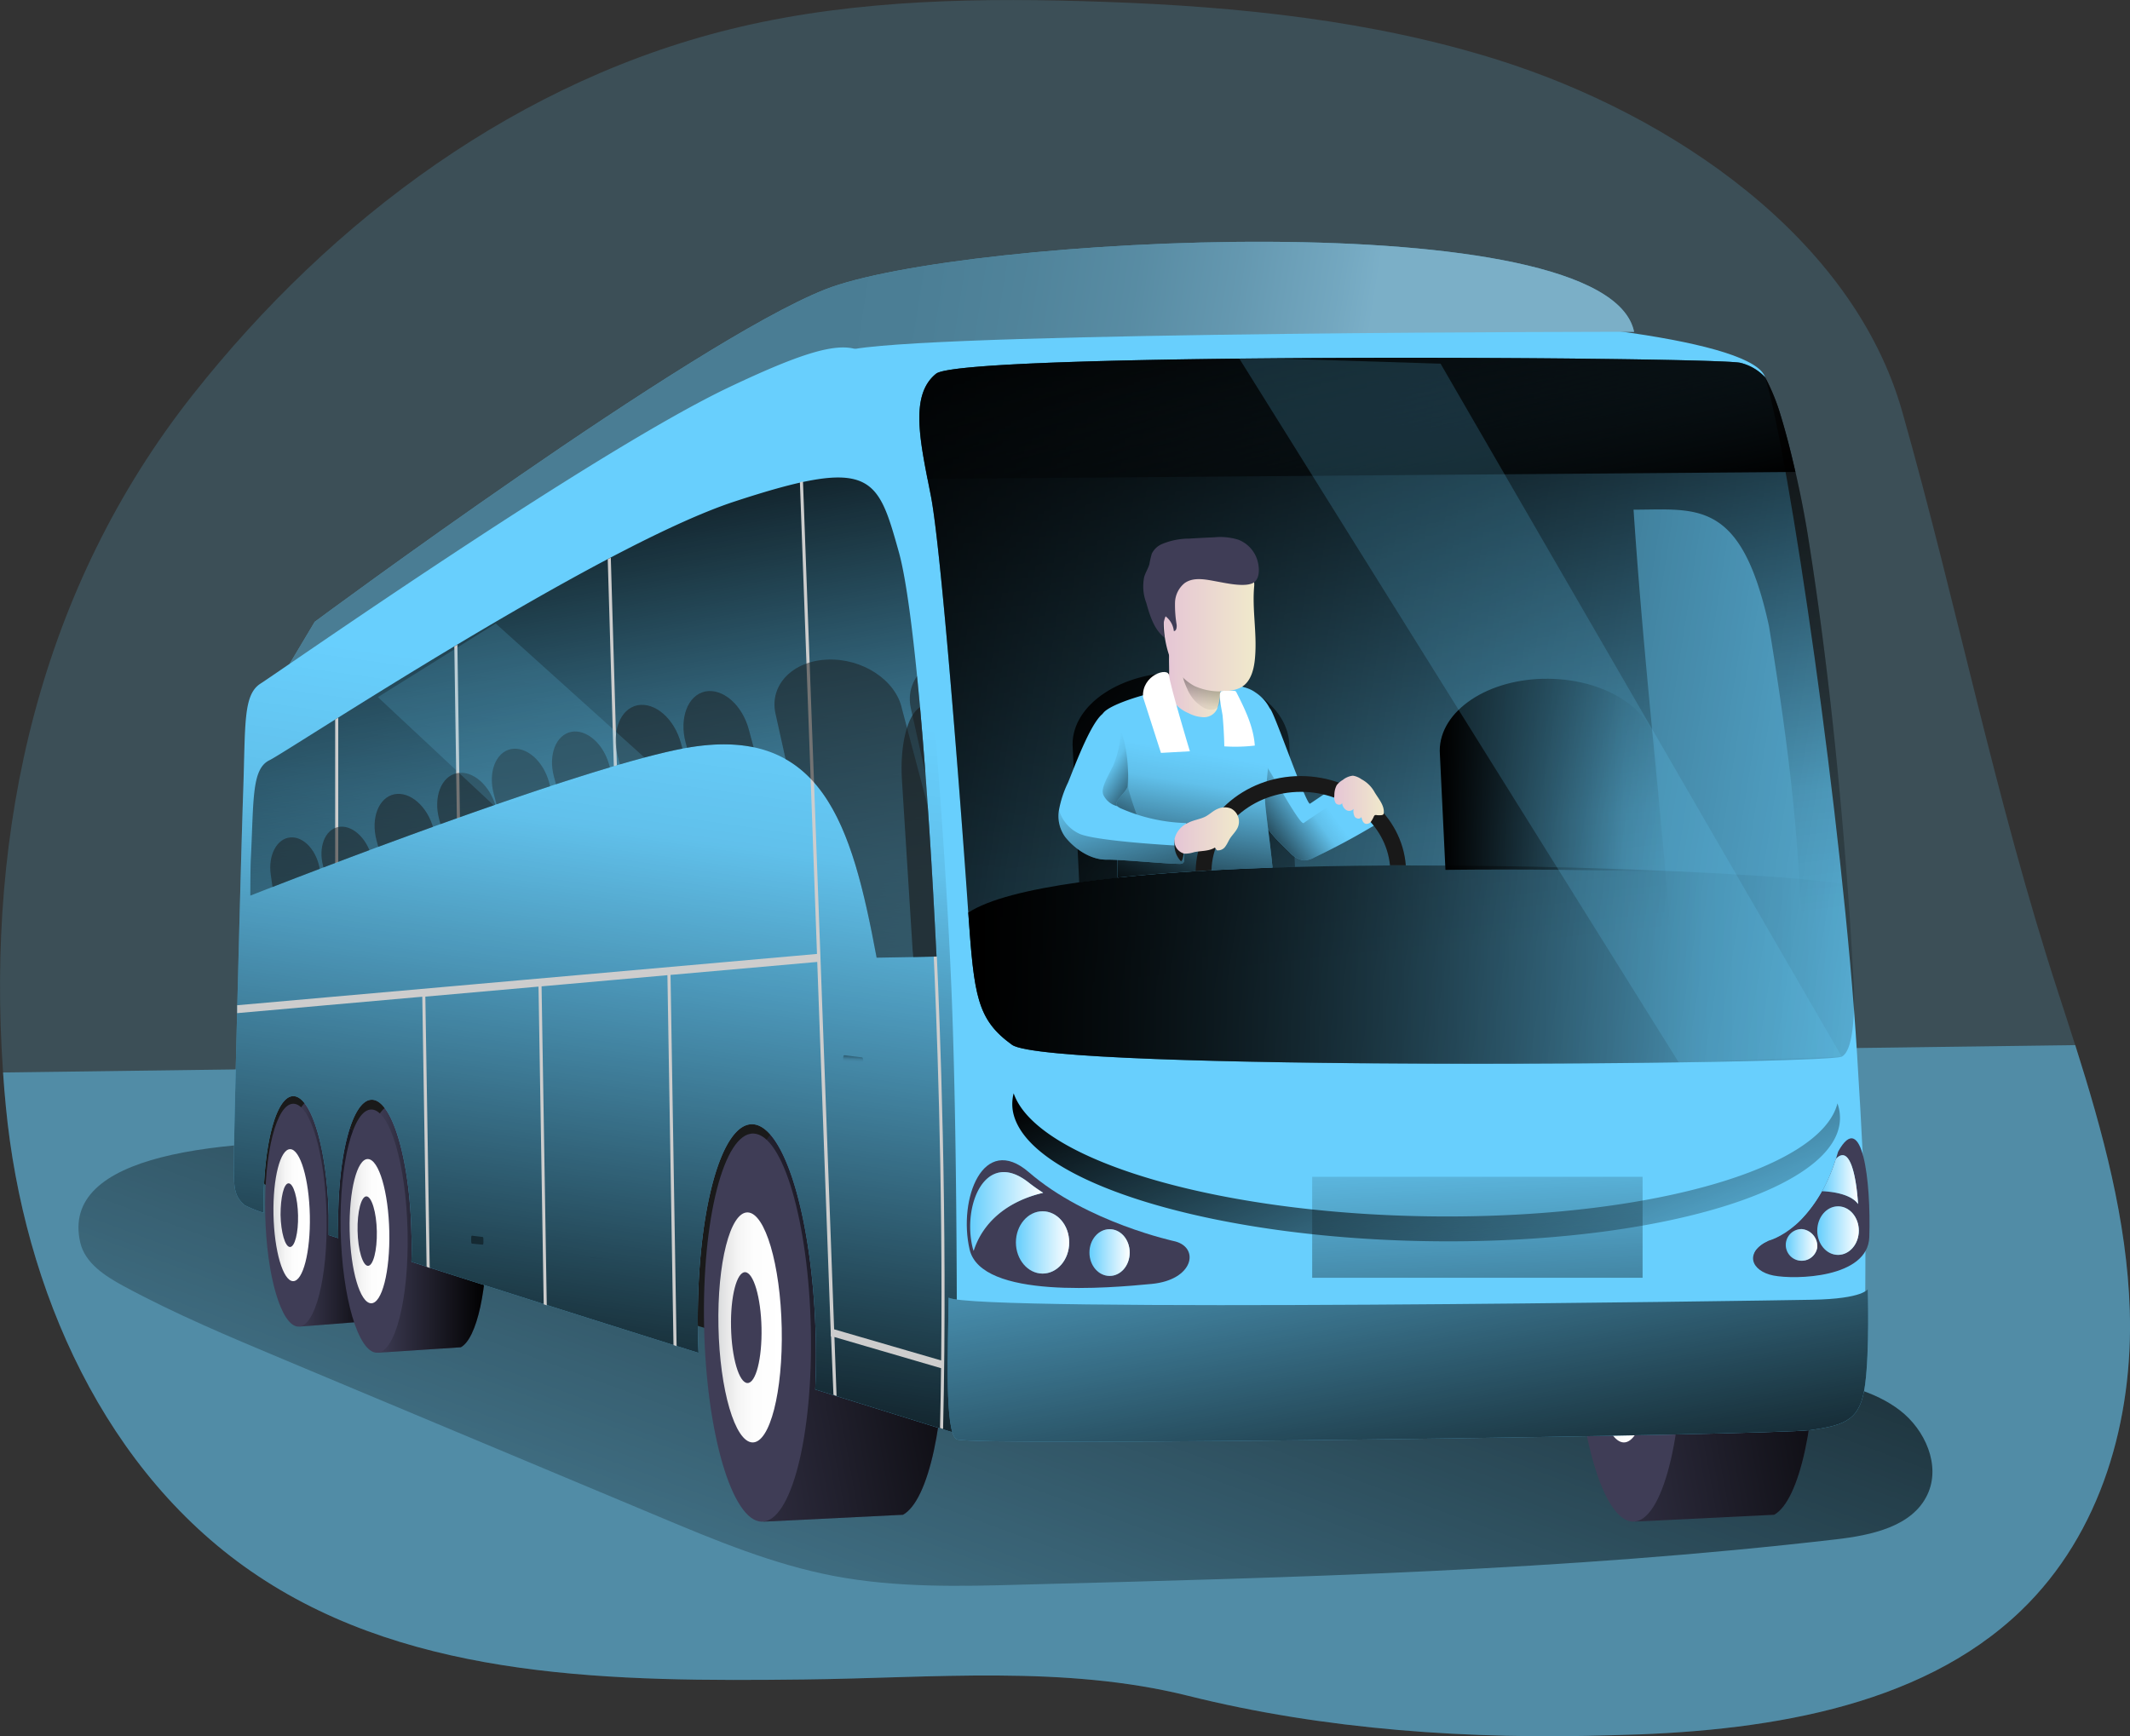 <svg xmlns="http://www.w3.org/2000/svg" xmlns:xlink="http://www.w3.org/1999/xlink" viewBox="0 0 410.13 334.4"><rect x="0" y="0" width="410.13" height="334.4" fill="#333333" stroke="none"/><defs><linearGradient id="linear-gradient" x1="249.51" y1="115.72" x2="144.97" y2="400.17" gradientUnits="userSpaceOnUse"><stop offset="0.01"/><stop offset="0.83" stop-opacity="0.07"/><stop offset="1" stop-opacity="0"/></linearGradient><linearGradient id="linear-gradient-2" x1="1860.43" y1="236.15" x2="1879.7" y2="236.15" gradientTransform="matrix(-1, 0, 0, 1, 1936.33, 0)" xlink:href="#linear-gradient"/><linearGradient id="linear-gradient-3" x1="1874.68" y1="236.52" x2="1881.69" y2="236.52" gradientTransform="matrix(-1, 0, 0, 1, 1936.33, 0)" gradientUnits="userSpaceOnUse"><stop offset="0" stop-color="#fff"/><stop offset="0.43" stop-color="#fdfdfd"/><stop offset="0.68" stop-color="#f5f5f5"/><stop offset="0.87" stop-color="#e7e7e8"/><stop offset="0.97" stop-color="#dddedf"/></linearGradient><linearGradient id="linear-gradient-4" x1="1737.39" y1="250.65" x2="1824.91" y2="266.45" gradientTransform="matrix(-1, 0, 0, 1, 1936.33, 0)" xlink:href="#linear-gradient"/><linearGradient id="linear-gradient-5" x1="1783.81" y1="258.18" x2="1796.02" y2="258.18" xlink:href="#linear-gradient-3"/><linearGradient id="linear-gradient-6" x1="1569.64" y1="250.65" x2="1657.16" y2="266.45" gradientTransform="matrix(-1, 0, 0, 1, 1936.33, 0)" xlink:href="#linear-gradient"/><linearGradient id="linear-gradient-7" x1="1616.06" y1="258.18" x2="1628.27" y2="258.18" xlink:href="#linear-gradient-3"/><linearGradient id="linear-gradient-8" x1="1840.6" y1="239.19" x2="1864.85" y2="239.19" gradientTransform="matrix(-1, 0, 0, 1, 1936.33, 0)" xlink:href="#linear-gradient"/><linearGradient id="linear-gradient-9" x1="1859.37" y1="239.59" x2="1867.03" y2="239.59" xlink:href="#linear-gradient-3"/><linearGradient id="linear-gradient-10" x1="1803.63" y1="117.31" x2="1486.76" y2="166.74" gradientTransform="matrix(-1, 0, 0, 1, 1936.33, 0)" xlink:href="#linear-gradient"/><linearGradient id="linear-gradient-11" x1="1677.04" y1="50.04" x2="1661.84" y2="186.79" gradientTransform="matrix(-1, 0, 0, 1, 1936.33, 0)" xlink:href="#linear-gradient"/><linearGradient id="linear-gradient-12" x1="1667.7" y1="113.09" x2="1680.72" y2="58.17" gradientTransform="matrix(-1, 0, 0, 1, 1936.33, 0)" xlink:href="#linear-gradient"/><linearGradient id="linear-gradient-13" x1="1788.84" y1="87.18" x2="1677" y2="104.81" gradientTransform="matrix(-1, 0, 0, 1, 1936.33, 0)" gradientUnits="userSpaceOnUse"><stop offset="0" stop-color="#2b2b2b"/><stop offset="0.22" stop-color="#2e2e2e"/><stop offset="0.41" stop-color="#383939"/><stop offset="0.6" stop-color="#494a4b"/><stop offset="0.77" stop-color="#616264"/><stop offset="0.94" stop-color="#7f8184"/><stop offset="1" stop-color="#8d8f92"/></linearGradient><linearGradient id="linear-gradient-14" x1="1830.6" y1="295.04" x2="1808.11" y2="135.19" gradientTransform="matrix(-1, 0, 0, 1, 1936.33, 0)" xlink:href="#linear-gradient"/><linearGradient id="linear-gradient-15" x1="1834.88" y1="79.32" x2="1808.14" y2="227.62" gradientTransform="matrix(-1, 0, 0, 1, 1936.33, 0)" xlink:href="#linear-gradient"/><linearGradient id="linear-gradient-16" x1="1772.69" y1="123.48" x2="1775.79" y2="101.45" gradientTransform="matrix(-1, 0, 0, 1, 1936.33, 0)" gradientUnits="userSpaceOnUse"><stop offset="0" stop-color="#fff" stop-opacity="0"/><stop offset="0.12" stop-color="#fff" stop-opacity="0.04"/><stop offset="0.33" stop-color="#fff" stop-opacity="0.14"/><stop offset="0.59" stop-color="#fff" stop-opacity="0.3"/><stop offset="0.89" stop-color="#fff" stop-opacity="0.52"/><stop offset="1" stop-color="#fff" stop-opacity="0.6"/></linearGradient><linearGradient id="linear-gradient-17" x1="1653.5" y1="317.31" x2="1676.6" y2="187.24" gradientTransform="matrix(-1, 0, 0, 1, 1936.33, 0)" xlink:href="#linear-gradient"/><linearGradient id="linear-gradient-18" x1="188.42" y1="188.25" x2="358.99" y2="188.25" xlink:href="#linear-gradient"/><linearGradient id="linear-gradient-19" x1="279.15" y1="151.79" x2="321.95" y2="151.79" xlink:href="#linear-gradient"/><linearGradient id="linear-gradient-20" x1="201.77" y1="134.03" x2="281.59" y2="198.05" xlink:href="#linear-gradient"/><linearGradient id="linear-gradient-21" x1="239.24" y1="163.48" x2="253.83" y2="152.81" xlink:href="#linear-gradient"/><linearGradient id="linear-gradient-22" x1="226.2" y1="181.88" x2="231.87" y2="147.31" xlink:href="#linear-gradient"/><linearGradient id="linear-gradient-23" x1="213.02" y1="179.12" x2="230.52" y2="153.72" xlink:href="#linear-gradient"/><linearGradient id="linear-gradient-24" x1="225.04" y1="188.14" x2="214.23" y2="148.7" xlink:href="#linear-gradient"/><linearGradient id="linear-gradient-25" x1="227.04" y1="133.74" x2="236.95" y2="133.74" gradientUnits="userSpaceOnUse"><stop offset="0" stop-color="#e5c5d5"/><stop offset="0.42" stop-color="#ead4d1"/><stop offset="1" stop-color="#f0e9cb"/></linearGradient><linearGradient id="linear-gradient-26" x1="235.5" y1="122.76" x2="232.14" y2="141.24" xlink:href="#linear-gradient"/><linearGradient id="linear-gradient-27" x1="226.04" y1="123.52" x2="243.72" y2="123.52" xlink:href="#linear-gradient-25"/><clipPath id="clip-path" transform="translate(-1.98 -2.49)"><path d="M170.73,186.7c-4.75-25.38-10.45-45-37-40.1-17.85,3.32-62.94,20.29-83.55,28.38,0,0,0-5.68.11-7.3.56-11.34.14-17.13,3.6-18.79S117,107.75,143.41,99.08s27.51-5,31.62,9.65c3,10.6,5.72,45.71,7.28,78l-11.54.2A1.85,1.85,0,0,0,170.73,186.7Z" fill="none"/></clipPath><linearGradient id="linear-gradient-28" x1="352.81" y1="229.67" x2="359.75" y2="229.67" gradientUnits="userSpaceOnUse"><stop offset="0.02" stop-color="#fff" stop-opacity="0"/><stop offset="0.39" stop-color="#fff" stop-opacity="0.39"/><stop offset="1" stop-color="#fff"/></linearGradient><linearGradient id="linear-gradient-29" x1="188.78" y1="235.81" x2="202.84" y2="235.81" xlink:href="#linear-gradient-28"/><linearGradient id="linear-gradient-30" x1="197.59" y1="241.77" x2="207.85" y2="241.77" xlink:href="#linear-gradient-28"/><linearGradient id="linear-gradient-31" x1="211.75" y1="243.72" x2="219.5" y2="243.72" xlink:href="#linear-gradient-28"/><linearGradient id="linear-gradient-32" x1="351.91" y1="239.5" x2="359.89" y2="239.5" xlink:href="#linear-gradient-28"/><linearGradient id="linear-gradient-33" x1="345.86" y1="242.73" x2="351.89" y2="242.73" xlink:href="#linear-gradient-28"/><linearGradient id="linear-gradient-34" x1="-1194.32" y1="290.32" x2="-1194.32" y2="293.14" gradientTransform="matrix(1.02, 0.05, -0.01, 0.98, 1381.74, -20.88)" xlink:href="#linear-gradient"/><linearGradient id="linear-gradient-35" x1="-1242.55" y1="332.27" x2="-1242.55" y2="334.36" gradientTransform="matrix(1.02, 0.05, -0.01, 0.98, 1381.74, -20.88)" xlink:href="#linear-gradient"/><linearGradient id="linear-gradient-36" x1="92.08" y1="199.3" x2="95.59" y2="280.88" xlink:href="#linear-gradient"/><linearGradient id="linear-gradient-37" x1="288.06" y1="310.68" x2="282.79" y2="201.68" xlink:href="#linear-gradient"/><linearGradient id="linear-gradient-38" x1="1671.64" y1="187.06" x2="1632.74" y2="283.09" gradientTransform="matrix(-1, 0, 0, 1, 1936.33, 0)" xlink:href="#linear-gradient"/><linearGradient id="linear-gradient-39" x1="258.89" y1="156.52" x2="268.44" y2="156.52" xlink:href="#linear-gradient-25"/><linearGradient id="linear-gradient-40" x1="228.14" y1="162.41" x2="240.48" y2="162.41" xlink:href="#linear-gradient-25"/><linearGradient id="linear-gradient-41" x1="225.39" y1="155.98" x2="214.45" y2="148.62" xlink:href="#linear-gradient"/></defs><title>Bus Driver</title><g style="isolation:isolate"><g id="Layer_1" data-name="Layer 1"><path d="M391.13,312.68c-19.74,19-50.41,23.39-78.75,24-27.15.85-55.26-1-81.68-7.61-23.81-5.92-49-3.41-73.85-3.13-36.24.42-75,.16-105.14-19.9C22.24,286.48,6.5,250.85,3.11,215.63c-.21-2.2-.4-4.39-.54-6.59-3.3-47.29,7.15-93.33,36.56-130.56,26.7-33.8,63-60.94,105.41-70.83,22.84-5.33,46.69-5.64,70.23-4.8,25.48.89,51.39,3.54,75.66,11.18C324,24.6,358.74,48.3,368.23,81.68c10.58,37.3,17.91,74.75,30.07,112,1.09,3.36,2.19,6.72,3.26,10.1,5.31,16.73,9.95,33.69,10.5,51.08C412.72,275.75,406.73,297.68,391.13,312.68Z" transform="translate(-1.98 -2.49)" fill="#68cffd" opacity="0.18" style="isolation:isolate"/><path d="M391.13,312.68c-19.74,19-50.41,23.39-78.75,24-27.15.85-55.26-1-81.68-7.61-23.81-5.92-49-3.41-73.85-3.13-36.24.42-75,.16-105.14-19.9C22.24,286.48,6.5,250.85,3.11,215.63c-.21-2.2-.4-4.39-.54-6.59l399-5.27c5.31,16.73,9.95,33.69,10.5,51.08C412.72,275.75,406.73,297.68,391.13,312.68Z" transform="translate(-1.98 -2.49)" fill="#68cffd" opacity="0.48"/><path d="M17.43,241.78c.91,3.95,4.72,6.43,8.28,8.36,9.95,5.4,20.42,9.78,30.86,14.16l72.16,30.23c11,4.62,22.17,9.28,33.93,11.5,11.91,2.25,24.14,2,36.26,1.64,52.26-1.35,104.61-2.69,156.54-8.71,6.83-.79,14.77-2.44,17.66-8.66,2.6-5.57-.45-12.46-5.33-16.2s-11.11-5.08-17.13-6.32L312.93,260c-54-11.13-108-22.27-162.57-29.93C137.24,228.23,9.64,207.84,17.43,241.78Z" transform="translate(-1.98 -2.49)" fill="url(#linear-gradient)"/><path d="M60.64,194.09c35,6.13,72.76-23.48,102.78,30.17,4.28,8.55,5.51,25.93,5.82,43.47-35.87-10.25-114.88-35.94-116.31-37.17-2.52-2.15-2.52-10.59-2.42-18.13C50.55,209.57,55,202.49,60.64,194.09Z" transform="translate(-1.98 -2.49)" fill="#1a1a1a"/><path d="M62.1,214.32c3.26.09,13.54,9.49,13.79,21.35.22,10.72-2.74,20-5.54,21.47l-10.7.84,1.26-2.13c-2.3-3.1-4.07-11-4.26-20.22C56.4,223.78,58.84,214.24,62.1,214.32Z" transform="translate(-1.98 -2.49)" fill="#3f3d56"/><path d="M62.1,214.32c3.26.09,13.54,9.49,13.79,21.35.22,10.72-2.74,20-5.54,21.47l-10.7.84,1.26-2.13c-2.3-3.1-4.07-11-4.26-20.22C56.4,223.78,58.84,214.24,62.1,214.32Z" transform="translate(-1.98 -2.49)" fill="url(#linear-gradient-2)"/><line x1="68.37" y1="254.65" x2="57.67" y2="255.49" fill="#3f3d56"/><path d="M53.05,236.37c.25,11.85,3.1,21.53,6.36,21.61s5.7-9.45,5.45-21.3-3.09-21.54-6.36-21.62S52.8,224.51,53.05,236.37Z" transform="translate(-1.98 -2.49)" fill="#3f3d56"/><path d="M54.64,236.43c.15,7,1.84,12.75,3.76,12.8s3.38-5.6,3.24-12.62-1.84-12.75-3.77-12.8S54.5,229.41,54.64,236.43Z" transform="translate(-1.98 -2.49)" fill="url(#linear-gradient-3)"/><path d="M56,236.48c.07,3.38.88,6.15,1.81,6.17s1.63-2.7,1.56-6.08-.88-6.15-1.81-6.18S56,233.09,56,236.48Z" transform="translate(-1.98 -2.49)" fill="#3f3d56"/><path d="M153.31,219.52c5.68.15,30,17.38,30.45,38,.39,18.67-3,34-7.91,36.7L149,295.55l2.2-3.72c-4-5.4-7.09-19.16-7.43-35.2C143.38,236,147.63,219.37,153.31,219.52Z" transform="translate(-1.98 -2.49)" fill="#3f3d56"/><path d="M153.31,219.52c5.68.15,30,17.38,30.45,38,.39,18.67-3,34-7.91,36.7L149,295.55l2.2-3.72c-4-5.4-7.09-19.16-7.43-35.2C143.38,236,147.63,219.37,153.31,219.52Z" transform="translate(-1.98 -2.49)" fill="url(#linear-gradient-4)"/><path d="M137.55,257.91c.43,20.64,5.39,37.49,11.07,37.64s9.93-16.46,9.49-37.1-5.39-37.5-11.06-37.65S137.12,237.27,137.55,257.91Z" transform="translate(-1.98 -2.49)" fill="#3f3d56"/><path d="M140.32,258c.25,12.22,3.19,22.21,6.55,22.29s5.88-9.75,5.63-22-3.19-22.21-6.56-22.3S140.06,245.79,140.32,258Z" transform="translate(-1.98 -2.49)" fill="url(#linear-gradient-5)"/><path d="M142.74,258.1c.12,5.89,1.54,10.71,3.16,10.75s2.83-4.7,2.71-10.6-1.54-10.71-3.16-10.75S142.61,252.2,142.74,258.1Z" transform="translate(-1.98 -2.49)" fill="#3f3d56"/><path d="M321.06,219.52c5.68.15,30,17.38,30.45,38,.39,18.67-3.05,34-7.91,36.7l-26.81,1.31,2.2-3.72c-4-5.4-7.09-19.16-7.43-35.2C311.13,236,315.38,219.37,321.06,219.52Z" transform="translate(-1.98 -2.49)" fill="#3f3d56"/><path d="M321.06,219.52c5.68.15,30,17.38,30.45,38,.39,18.67-3.05,34-7.91,36.7l-26.81,1.31,2.2-3.72c-4-5.4-7.09-19.16-7.43-35.2C311.13,236,315.38,219.37,321.06,219.52Z" transform="translate(-1.98 -2.49)" fill="url(#linear-gradient-6)"/><path d="M305.3,257.91c.44,20.64,5.39,37.49,11.07,37.64s9.93-16.46,9.49-37.1S320.47,221,314.8,220.8,304.87,237.27,305.3,257.91Z" transform="translate(-1.98 -2.49)" fill="#3f3d56"/><path d="M308.07,258c.26,12.22,3.19,22.21,6.55,22.29s5.89-9.75,5.63-22-3.19-22.21-6.56-22.3S307.81,245.79,308.07,258Z" transform="translate(-1.98 -2.49)" fill="url(#linear-gradient-7)"/><path d="M310.49,258.1c.12,5.89,1.54,10.71,3.16,10.75s2.83-4.7,2.71-10.6-1.54-10.71-3.16-10.75S310.36,252.2,310.49,258.1Z" transform="translate(-1.98 -2.49)" fill="#3f3d56"/><path d="M77.45,215.37c3.56.09,18,10.66,18.26,23.59.24,11.7-1.92,21.34-5,23l-16,1.05,1.38-2.33c-2.52-3.38-4.44-12-4.65-22.06C71.23,225.69,73.89,215.28,77.45,215.37Z" transform="translate(-1.98 -2.49)" fill="#3f3d56"/><path d="M77.45,215.37c3.56.09,18,10.66,18.26,23.59.24,11.7-1.92,21.34-5,23l-16,1.05,1.38-2.33c-2.52-3.38-4.44-12-4.65-22.06C71.23,225.69,73.89,215.28,77.45,215.37Z" transform="translate(-1.98 -2.49)" fill="url(#linear-gradient-8)"/><path d="M67.57,239.42c.28,12.94,3.38,23.5,6.94,23.59s6.22-10.31,5.95-23.25-3.38-23.49-6.93-23.59S67.3,226.49,67.57,239.42Z" transform="translate(-1.98 -2.49)" fill="#3f3d56"/><path d="M69.31,239.49c.16,7.66,2,13.92,4.11,14s3.68-6.11,3.52-13.78-2-13.91-4.11-14S69.15,231.83,69.31,239.49Z" transform="translate(-1.98 -2.49)" fill="url(#linear-gradient-9)"/><path d="M70.83,239.55c.07,3.69,1,6.71,2,6.73s1.78-2.95,1.71-6.64-1-6.71-2-6.74S70.75,235.85,70.83,239.55Z" transform="translate(-1.98 -2.49)" fill="#3f3d56"/><path d="M163.42,224.33c-30-53.65-67.77-24-102.78-30.17,9.21-13.83,21.42-31.24,21.7-39.28.45-12.94-.65-30.42,2.77-32.57S139.34,82,165.49,69.56s171.94-8.42,176.37,5.6,15,86.05,17.7,130.39c1.95,31.66,1.71,34.45,1.4,60.09,0,0-149.09,6.34-174.77,6.34-1.66,0-7.95-1.6-16.95-4.18C168.93,250.26,167.7,232.88,163.42,224.33Z" transform="translate(-1.98 -2.49)" fill="#68cffd"/><path d="M182.23,74.46c5.26-4.19,150.49-3.23,154.87-2.09a9.65,9.65,0,0,1,4.76,2.79,39.78,39.78,0,0,1,2.95,7.22,190.7,190.7,0,0,1,5.24,23c2.54,15.86,5.87,40.66,8.19,75.09.26,4.13.51,8.42.74,12.84.08,3.94-.08,11.55-2.38,12.68-3.11,1.52-152.65,2.85-159.76-2.29s-7.34-9.9-8.61-28.17-5-67.19-7-77.47S177,78.65,182.23,74.46Z" transform="translate(-1.98 -2.49)" fill="url(#linear-gradient-10)"/><path d="M182.23,74.46c5.26-4.19,150.49-3.23,154.87-2.09a9.65,9.65,0,0,1,4.76,2.79,39.78,39.78,0,0,1,2.95,7.22,190.7,190.7,0,0,1,5.24,23c2.54,15.86,5.87,40.66,8.19,75.09.26,4.13.51,8.42.74,12.84.08,3.94-.08,11.55-2.38,12.68a42.5,42.5,0,0,1-6.42.5c-2-32.51-.73-41.57-7.59-83.44-5.33-24.54-13.88-22.4-26.07-22.4,2.52,37.7,6.87,68.83,8.75,106.53-45.62.4-123.82-.15-128.43-3.48-7.12-5.14-7.34-9.9-8.61-28.17s-5-67.19-7-77.47S177,78.65,182.23,74.46Z" transform="translate(-1.98 -2.49)" fill="url(#linear-gradient-11)"/><path d="M182.23,74.46c5.26-4.19,150.49-3.23,154.87-2.09a9.65,9.65,0,0,1,4.76,2.79,39.78,39.78,0,0,1,2.95,7.22c.87,2.74,1.84,6.41,2.87,11L180.53,94.72C178.79,85.84,177.54,78.19,182.23,74.46Z" transform="translate(-1.98 -2.49)" fill="url(#linear-gradient-12)"/><path d="M342.55,241.43s9.17-2.23,13.36-17.14c4.64-8.43,6.36,5.69,6,16.46-.27,7.89-14.26,8.23-18.48,7.39S337.7,243.73,342.55,241.43Z" transform="translate(-1.98 -2.49)" fill="#3f3d56"/><path d="M340.13,243.24l.13-.16a5.67,5.67,0,0,1,2.15-1.5A14.7,14.7,0,0,0,349.2,237a29.13,29.13,0,0,0,6.26-11.26c3.41-3.63,4.68,7,4.39,15.31-.24,6.65-12.83,6.94-16.63,6.23C340.4,246.71,338.93,244.92,340.13,243.24Z" transform="translate(-1.98 -2.49)" fill="#3f3d56"/><path d="M352.81,231.91a31.91,31.91,0,0,0,2.65-6.21c2.52-2.69,3.87,2.45,4.29,8.67C358.51,232.62,355.33,232,352.81,231.91Z" transform="translate(-1.98 -2.49)" fill="#68cffd"/><path d="M316.62,66.39s-130,0-150,3.29c-11,2.69-108.89,60.68-108.89,60.68l4.85-8.12s72.57-53.81,98.27-64S311.44,41.23,316.62,66.39Z" transform="translate(-1.98 -2.49)" fill="#68cffd"/><path d="M316.62,66.39s-130,0-150,3.29c-11,2.69-108.89,60.68-108.89,60.68l4.85-8.12s72.57-53.81,98.27-64S311.44,41.23,316.62,66.39Z" transform="translate(-1.98 -2.49)" opacity="0.5" fill="url(#linear-gradient-13)" style="mix-blend-mode:multiply"/><path d="M47.05,223.32c.1-7.54,1.31-55.58,1.76-68.51s-.05-18.53,3.37-20.69S116.35,89.39,142.5,77s27.37-8.87,31.79,5.15,9.38,74.67,10.88,110.65c1.4,33.77,1,85.78,1,85.78l-27.22-8.49c.14-3.06.18-6.26.11-9.55-.48-22.77-5.94-41.36-12.21-41.53s-11,18.17-10.47,40.94c0,1,.06,2.07.1,3.09C118,257.24,97.64,250.79,81.2,245.5c.06-1.74.08-3.55,0-5.41-.29-14.15-3.69-25.7-7.58-25.8s-6.81,11.28-6.51,25.43c0,.41,0,.82,0,1.23l-1.84-.6c0-1.22,0-2.47,0-3.75-.27-12.59-3.29-22.87-6.75-23s-6,10-5.79,22.46a23.14,23.14,0,0,1-3.63-1.46C46.7,232.49,47,230.87,47.05,223.32Z" transform="translate(-1.98 -2.49)" fill="#68cffd"/><path d="M47.05,223.32c.1-7.54,1.31-55.58,1.76-68.51s-.05-18.53,3.37-20.69S116.35,89.39,142.5,77s27.37-8.87,31.79,5.15,9.38,74.67,10.88,110.65c1.4,33.77,1,85.78,1,85.78l-27.22-8.49c.14-3.06.18-6.26.11-9.55-.48-22.77-5.94-41.36-12.21-41.53s-11,18.17-10.47,40.94c0,1,.06,2.07.1,3.09C118,257.24,97.64,250.79,81.2,245.5c.06-1.74.08-3.55,0-5.41-.29-14.15-3.69-25.7-7.58-25.8s-6.81,11.28-6.51,25.43c0,.41,0,.82,0,1.23l-1.84-.6c0-1.22,0-2.47,0-3.75-.27-12.59-3.29-22.87-6.75-23s-6,10-5.79,22.46a23.14,23.14,0,0,1-3.63-1.46C46.7,232.49,47,230.87,47.05,223.32Z" transform="translate(-1.98 -2.49)" fill="url(#linear-gradient-14)"/><path d="M170.73,186.7c-4.75-25.38-10.45-45-37-40.1-17.85,3.32-62.94,20.29-83.55,28.38,0,0,0-5.68.11-7.3.56-11.34.14-17.13,3.6-18.79S117,107.75,143.41,99.08s27.51-5,31.62,9.65c3,10.6,5.72,45.71,7.28,78l-11.54.2A1.85,1.85,0,0,0,170.73,186.7Z" transform="translate(-1.98 -2.49)" fill="url(#linear-gradient-15)"/><path d="M175.89,186.85l-5.12.08a1.85,1.85,0,0,0,0-.23,169.24,169.24,0,0,0-4-17.64C170.93,173.5,173.72,179.66,175.89,186.85Z" transform="translate(-1.98 -2.49)" fill="url(#linear-gradient-16)"/><g style="mix-blend-mode:multiply"><path d="M119,110.19l.59-.3,1.17,40-.59.17Z" transform="translate(-1.98 -2.49)" fill="#cdcdcd"/><path d="M89.46,127l.59-.36.49,33.26-.59.21Z" transform="translate(-1.98 -2.49)" fill="#cdcdcd"/><path d="M66.52,141.08l.59-.37v27.78l-.59.22Z" transform="translate(-1.98 -2.49)" fill="#cdcdcd"/></g><path d="M361.62,250.72s-.67,1.9-10.68,2.09-161.21,2.47-166.31-.4c-.07,9.62-.84,26.16,1.58,27.29,3,1.41,157.09-.81,164.21-1.77s9.79-2.09,10.68-8.75S361.62,250.72,361.62,250.72Z" transform="translate(-1.98 -2.49)" fill="#68cffd"/><path d="M361.62,250.72s-.67,1.9-10.68,2.09-161.21,2.47-166.31-.4c-.07,9.62-.84,26.16,1.58,27.29,3,1.41,157.09-.81,164.21-1.77s9.79-2.09,10.68-8.75S361.62,250.72,361.62,250.72Z" transform="translate(-1.98 -2.49)" fill="url(#linear-gradient-17)"/><path d="M159.29,186.21,156,95.35l.59-.14,6,163.29,20.61,6c.38-35.69-1-68.47-1.43-77.8h.6c.5,10.76,2.15,50.65,1.2,91l-.59-.2q.14-5.78.2-11.51l-20.53-6,.41,11.35-.6-.23L162,259.87l-.06,0,0-.76-2.6-71.36-28.25,2.5,1.17,71.51-.6-.23-1.17-71.23-24.23,2.15,1,61.44-.59-.21-1-61.18-21.79,1.93.84,52.26-.6-.24-.83-52-35.64,3.16,0-1.52Z" transform="translate(-1.98 -2.49)" fill="#cdcdcd" style="mix-blend-mode:multiply"/><path d="M177.82,186.81c0-.42-.08-.84-.11-1.26l-2.06-32.8c-.43-6.86,1.07-12.58,3.48-14.06,1.28,14.33,2.38,31.55,3.18,48Z" transform="translate(-1.98 -2.49)" fill="#191919" opacity="0.6"/><path d="M356.6,206c-3.12,1.52-152.65,2.85-159.76-2.29-6.75-4.87-7.3-9.41-8.42-25.46,3.89-2.55,11.47-4.45,21.36-5.84,2.34-.33,4.81-.63,7.39-.9,4.68-.49,9.73-.9,15-1.22l3.05-.18q5.73-.32,11.77-.52l4.31-.13c3.91-.1,7.9-.18,11.9-.23,2.12,0,4.26-.05,6.39-.06h3.05c11,0,22,.14,32.26.41,28.71.78,51.57,2.46,52.78,3.51.18,2.42.36,4.87.53,7.4q.4,6.21.74,12.84C359.05,197.25,358.89,204.86,356.6,206Z" transform="translate(-1.98 -2.49)" fill="url(#linear-gradient-18)"/><path d="M322,170.37c-13.18-.35-27.59-.52-41.7-.35l-1.1-22.93c0-7.76,9.4-14,20.92-13.88s20.85,6.46,20.81,14.23Z" transform="translate(-1.98 -2.49)" fill="url(#linear-gradient-19)"/><path d="M251.33,169.45c-15.51.43-30.08,1.34-41.55,3l-1.28-26.58c0-7.76,9.4-14,20.93-13.89s20.84,6.47,20.81,14.24Z" transform="translate(-1.98 -2.49)" fill="url(#linear-gradient-20)"/><path d="M267.53,160.41a3.35,3.35,0,0,1-1.47,1.36h0c-3.58,2.13-7.26,4.09-11,5.85a4.43,4.43,0,0,1-2.05.58,4.59,4.59,0,0,1-2.76-1.61c-2.31-2.2-4.68-4.51-5.84-7.5a22,22,0,0,1-1.09-6.67,62.58,62.58,0,0,1,.06-9.85c.37-3,1.25-5.13,3.17-3.56.8.65,7,18.75,7.68,18.26l4.31-2.91a6.54,6.54,0,0,1,3.43-1.45c2.42,0,4,2.44,5.1,4.6A3.49,3.49,0,0,1,267.53,160.41Z" transform="translate(-1.98 -2.49)" fill="#68cffd"/><path d="M266.06,161.77h0c-3.58,2.13-7.26,4.09-11,5.85a4.43,4.43,0,0,1-2.05.58,4.59,4.59,0,0,1-2.76-1.61c-2.31-2.2-4.68-4.51-5.84-7.5a22,22,0,0,1-1.09-6.67,62.58,62.58,0,0,1,.06-9.85c.48-.48,1.2,6.15,2,6.83S252.25,161.52,253,161c1.43-1,2.87-1.95,4.31-2.91a6.54,6.54,0,0,1,3.43-1.45c2.42,0,4,2.44,5.09,4.6C265.9,161.43,266,161.6,266.06,161.77Z" transform="translate(-1.98 -2.49)" fill="url(#linear-gradient-21)"/><path d="M247,169.58q-6,.21-11.77.52l-3.05.18c-5.3.32-10.35.73-15,1.22,0-1.21-.14-9.36-.08-10.51.31-5.62-3.86-15.29-2.85-20.83.5-2.77,23.21-8.86,29.44-4.33a7.89,7.89,0,0,1,2.83,3.19,9.24,9.24,0,0,1,.29,4.41c-.42,4.31-.83,8.6-1.24,12.91C245.46,157.37,246.52,164.46,247,169.58Z" transform="translate(-1.98 -2.49)" fill="#68cffd"/><path d="M247,169.58q-6,.21-11.77.52l-1.8.1-1.25.08c-5.3.32-10.35.73-15,1.22,0-1.21-.14-9.36-.08-10.51a25.29,25.29,0,0,0-.69-6c-1.06-5.1-2.86-10.94-2.16-14.79.5-2.77,23.21-8.86,29.44-4.33a7.89,7.89,0,0,1,2.83,3.19,9.24,9.24,0,0,1,.29,4.41c-.42,4.31-.83,8.6-1.24,12.91C245.46,157.37,246.52,164.46,247,169.58Z" transform="translate(-1.98 -2.49)" fill="url(#linear-gradient-22)"/><path d="M233.45,170.2l-1.25.08c-5.3.32-10.35.73-15,1.22,0-1.21-.14-9.36-.08-10.51a25.29,25.29,0,0,0-.69-6c.33-.73.67-1.46,1-2.18a9.36,9.36,0,0,1,1.27-2.55c1,.5.34,3.15.56,4.19.18.83,2.19,7.28,3.45,9.21a3,3,0,0,0,1,1.06,3.87,3.87,0,0,0,2,.3c3-.1,6-.22,8.94-.39C234.86,166.5,233.68,168.29,233.45,170.2Z" transform="translate(-1.98 -2.49)" fill="url(#linear-gradient-23)"/><path d="M230.58,165.62c-1.41.83.29,3.21-1.35,3.24-2.81,0-11.44-.86-14.25-.81-3,0-6-2-7.88-4.35a6.83,6.83,0,0,1-1.21-5.23,20.44,20.44,0,0,1,1.72-5.23c.95-2.18,5.32-14.52,7.78-13.55,1,.41,1.85,1.79,2.45,3.56a28.27,28.27,0,0,1,1.26,10.69c-.22,1.09-2.84,3-2,3.81a3,3,0,0,0,.87.5A33.33,33.33,0,0,0,230.31,161C231.1,162.39,232,164.79,230.58,165.62Z" transform="translate(-1.98 -2.49)" fill="#68cffd"/><path d="M229.23,168.86c-2.81,0-11.44-.86-14.25-.81-3,0-6-2-7.88-4.35a6.83,6.83,0,0,1-1.21-5.23,7.2,7.2,0,0,0,4.23,4.72c3.78,1.35,18,2.13,18,2.13l2.43.3C229.17,166.45,230.87,168.83,229.23,168.86Z" transform="translate(-1.98 -2.49)" fill="url(#linear-gradient-24)"/><path d="M228.19,166a4.39,4.39,0,0,0,1.21,2.38,1.44,1.44,0,0,0,.35-.77,4.28,4.28,0,0,0-.55-3.51C228,162.53,228.05,165.23,228.19,166Z" transform="translate(-1.98 -2.49)" fill="#191919"/><path d="M227.07,132.59c-.1,1.93,0,4,1.26,5.51a7.3,7.3,0,0,0,2.57,1.77,6.53,6.53,0,0,0,2.92.75,2.77,2.77,0,0,0,2.46-1.5,9.24,9.24,0,0,0,.53-4.78c-.58-1.85-.67-3.88-1.62-5.58s-4.33-2-6.49-1.86c-1,.07-1.47.39-1.58,1.37C227,129.65,227.15,131.19,227.07,132.59Z" transform="translate(-1.98 -2.49)" fill="url(#linear-gradient-25)"/><path d="M230.64,135.3a7.39,7.39,0,0,0,2.9,3.37,3.3,3.3,0,0,0,1.6.5,1.85,1.85,0,0,0,1.5-.67,3,3,0,0,0,.39-1.83v-4.6a2,2,0,0,0-.16-.94,1.86,1.86,0,0,0-1.32-.79c-1.42-.35-4.14-1-5.33.22S230.08,134.06,230.64,135.3Z" transform="translate(-1.98 -2.49)" fill="url(#linear-gradient-26)"/><path d="M243.66,128.8c-.15,2.33-.72,5-2.76,6.09a6.55,6.55,0,0,1-2.55.66,11.88,11.88,0,0,1-6.38-.94,10.29,10.29,0,0,1-4.73-5.5,20.59,20.59,0,0,1-1.2-7.27c0-3.53.7-7.62,3.77-9.35a9.21,9.21,0,0,1,3.94-1c3.09-.19,10.12-.43,9.72,3.94S244,124.28,243.66,128.8Z" transform="translate(-1.98 -2.49)" fill="url(#linear-gradient-27)"/><path d="M244,110.13a6.14,6.14,0,0,0-3.59-3.7,11.81,11.81,0,0,0-4.63-.46c-1.61.07-3.22.15-4.83.25a13.65,13.65,0,0,0-5.26,1.06,3.89,3.89,0,0,0-1.93,1.84,16.72,16.72,0,0,0-.46,2c-.24.86-.76,1.62-1,2.46a8.94,8.94,0,0,0,.39,5c.7,2.5,1.51,5.17,3.56,6.75a6,6,0,0,1,.16-4.14,4.11,4.11,0,0,1,1.59,2.84c.5,0,.59-.73.54-1.23a22.74,22.74,0,0,1-.31-4.27,5,5,0,0,1,1.84-3.73c1.81-1.3,4.29-.66,6.48-.27,1.7.31,4.86,1,6.52.32S244.51,111.57,244,110.13Z" transform="translate(-1.98 -2.49)" fill="#3f3d56"/><path d="M272.67,169.15h-3.05c-.77-7.93-8.17-14.16-17.15-14.16-9.34,0-17,6.74-17.22,15.1-1,.06-2,.11-3.05.18.15-10.12,9.18-18.32,20.27-18.32C263.14,152,271.91,159.55,272.67,169.15Z" transform="translate(-1.98 -2.49)" fill="#191919"/><g opacity="0.5"><g clip-path="url(#clip-path)"><path d="M182.35,161.25c1.21,5.45,7.63,9.65,14.34,9.38h0c6.71-.28,11.17-4.92,10-10.37l-5-22.43c-1.21-5.45-7.63-9.65-14.34-9.37h0c-6.71.27-11.17,4.91-10,10.36Z" transform="translate(-1.98 -2.49)" fill="#191919"/><path d="M156.27,162.31c1.21,5.45,14.34,31.4,21.06,31.12l5-2.07c6.71-.28,6.19-2.84,5-8.29l-11.7-44.17c-1.21-5.46-7.63-9.66-14.34-9.38h0c-6.72.27-11.17,4.91-10,10.36Z" transform="translate(-1.98 -2.49)" fill="#191919"/><path d="M139.24,165c1.27,4.75,5,8,8.39,7.33h0c3.36-.69,5.05-5.1,3.78-9.85L146.17,143c-1.27-4.75-5-8-8.39-7.34h0c-3.36.7-5.05,5.11-3.78,9.86Z" transform="translate(-1.98 -2.49)" fill="#191919"/><path d="M126.17,167.71c1.28,4.74,5,8,8.39,7.33h0c3.36-.69,5.06-5.11,3.78-9.85l-5.23-19.53c-1.27-4.75-5-8-8.4-7.34h0c-3.36.7-5,5.11-3.78,9.86Z" transform="translate(-1.98 -2.49)" fill="#191919"/><path d="M113.23,169.17c1.11,4.15,4.4,7,7.34,6.42h0c2.94-.61,4.42-4.48,3.31-8.63l-4.58-17.1c-1.12-4.16-4.41-7-7.35-6.42h0c-2.94.61-4.43,4.47-3.31,8.63Z" transform="translate(-1.98 -2.49)" fill="#191919"/><path d="M101.64,172.49c1.12,4.16,4.4,7,7.34,6.42h0c3-.61,4.43-4.47,3.31-8.63l-4.58-17.1c-1.11-4.15-4.4-7-7.35-6.42h0c-2.94.61-4.42,4.47-3.31,8.63Z" transform="translate(-1.98 -2.49)" fill="#191919"/><path d="M91.26,177.86c1.14,4.27,4.52,7.23,7.55,6.6h0c3-.63,4.55-4.6,3.4-8.87L97.5,158c-1.15-4.28-4.53-7.23-7.56-6.6h0c-3,.62-4.55,4.6-3.4,8.87Z" transform="translate(-1.98 -2.49)" fill="#191919"/><path d="M79.2,181.92c1.15,4.27,4.53,7.22,7.56,6.6h0c3-.63,4.54-4.6,3.4-8.87l-4.72-17.59c-1.14-4.27-4.53-7.22-7.55-6.6h0c-3,.63-4.55,4.6-3.41,8.87Z" transform="translate(-1.98 -2.49)" fill="#191919"/><path d="M68.21,184.24c1,3.64,3.84,6.14,6.41,5.61h0c2.58-.53,3.87-3.9,2.89-7.53l-4-14.94c-1-3.63-3.85-6.14-6.42-5.61h0c-2.57.53-3.86,3.9-2.89,7.54Z" transform="translate(-1.98 -2.49)" fill="#191919"/><path d="M56.3,186.22c.52,3.72,3.08,6.56,5.69,6.34h0c2.61-.22,4.31-3.41,3.78-7.14l-2.18-15.31c-.53-3.72-3.08-6.56-5.7-6.34h0c-2.61.22-4.3,3.42-3.78,7.14Z" transform="translate(-1.98 -2.49)" fill="#191919"/></g></g><path d="M228.29,241.58s-17-3.62-28.19-13.32c-8.82-7.62-13.65,5.15-11.43,14.84s27.06,7.43,35.08,6.66S233,242.85,228.29,241.58Z" transform="translate(-1.98 -2.49)" fill="#3f3d56"/><path d="M226.45,241.61s-15.91-3.1-26.44-11.4c-8.27-6.52-12.81,4.41-10.72,12.7s25.38,6.35,32.9,5.7S230.87,242.69,226.45,241.61Z" transform="translate(-1.98 -2.49)" fill="#3f3d56"/><path d="M189.46,243.4a4,4,0,0,1-.17-.49c-2.09-8.29,2.45-19.22,10.72-12.7.91.71,1.85,1.39,2.83,2C196.15,233.78,191.28,237.7,189.46,243.4Z" transform="translate(-1.98 -2.49)" fill="#68cffd"/><path d="M197.59,241.77c0,3.29,2.3,6,5.13,6s5.13-2.67,5.13-6-2.3-6-5.13-6S197.59,238.48,197.59,241.77Z" transform="translate(-1.98 -2.49)" fill="#68cffd"/><path d="M211.75,243.72c0,2.49,1.74,4.5,3.88,4.5s3.87-2,3.87-4.5-1.73-4.5-3.87-4.5S211.75,241.23,211.75,243.72Z" transform="translate(-1.98 -2.49)" fill="#68cffd"/><path d="M359.89,239.5c0,2.58-1.79,4.67-4,4.67s-4-2.09-4-4.67,1.79-4.68,4-4.68S359.89,236.92,359.89,239.5Z" transform="translate(-1.98 -2.49)" fill="#68cffd"/><path d="M351.89,242.73a3.05,3.05,0,1,1-3-3.53A3.31,3.31,0,0,1,351.89,242.73Z" transform="translate(-1.98 -2.49)" fill="#68cffd"/><path d="M352.81,231.91a31.91,31.91,0,0,0,2.65-6.21c2.52-2.69,3.87,2.45,4.29,8.67C358.51,232.62,355.33,232,352.81,231.91Z" transform="translate(-1.98 -2.49)" fill="url(#linear-gradient-28)"/><path d="M189.46,243.4a4,4,0,0,1-.17-.49c-2.09-8.29,2.45-19.22,10.72-12.7.91.71,1.85,1.39,2.83,2C196.15,233.78,191.28,237.7,189.46,243.4Z" transform="translate(-1.98 -2.49)" fill="url(#linear-gradient-29)"/><path d="M197.59,241.77c0,3.29,2.3,6,5.13,6s5.13-2.67,5.13-6-2.3-6-5.13-6S197.59,238.48,197.59,241.77Z" transform="translate(-1.98 -2.49)" fill="url(#linear-gradient-30)"/><path d="M211.75,243.72c0,2.49,1.74,4.5,3.88,4.5s3.87-2,3.87-4.5-1.73-4.5-3.87-4.5S211.75,241.23,211.75,243.72Z" transform="translate(-1.98 -2.49)" fill="url(#linear-gradient-31)"/><path d="M359.89,239.5c0,2.58-1.79,4.67-4,4.67s-4-2.09-4-4.67,1.79-4.68,4-4.68S359.89,236.92,359.89,239.5Z" transform="translate(-1.98 -2.49)" fill="url(#linear-gradient-32)"/><path d="M351.89,242.73a3.05,3.05,0,1,1-3-3.53A3.31,3.31,0,0,1,351.89,242.73Z" transform="translate(-1.98 -2.49)" fill="url(#linear-gradient-33)"/><path d="M168.19,208.1c0,.32-.11.57-.24.55l-3.39-.42c-.13,0-.23-.29-.23-.61v-1.36c0-.32.1-.56.23-.54l3.4.42c.13,0,.23.28.23.6Z" transform="translate(-1.98 -2.49)" fill="url(#linear-gradient-34)"/><path d="M118.45,246.39c0,.24-.08.42-.18.41l-2.52-.31c-.1,0-.17-.22-.17-.45v-1c0-.24.08-.42.17-.41l2.53.32c.09,0,.17.21.17.45Z" transform="translate(-1.98 -2.49)" fill="url(#linear-gradient-35)"/><path d="M95.06,241.87c0,.19-.06.34-.14.33L92.85,242c-.08,0-.14-.18-.14-.37v-.83c0-.2.06-.34.14-.33l2.07.25c.08,0,.14.18.14.37Z" transform="translate(-1.98 -2.49)" fill="url(#linear-gradient-36)"/><polygon points="238.48 68.82 323.29 204.69 354.62 203.49 277.38 70.04 238.48 68.82" fill="#68cffd" opacity="0.18" style="isolation:isolate"/><polygon points="72.76 134.26 95.51 155.52 124.22 146.01 95.45 120.08 72.76 134.26" fill="#68cffd" opacity="0.18" style="isolation:isolate"/><rect x="252.66" y="226.64" width="63.62" height="19.45" fill="url(#linear-gradient-37)"/><path d="M197,216.43a8.19,8.19,0,0,1,.16-3.38c4.59,13.23,41.07,23.72,83.51,23.72,40.33,0,72-9.49,75.11-21.78a9,9,0,0,1,.37,1.42c2.39,13.88-31.31,25.15-75.25,25.15S199.4,230.32,197,216.43Z" transform="translate(-1.98 -2.49)" fill="url(#linear-gradient-38)"/><path d="M260.53,152.7a4,4,0,0,0-1.16,1,4.08,4.08,0,0,0-.46,2,2.17,2.17,0,0,0,.25,1.45c.31.4,1.06.45,1.24,0a1.8,1.8,0,0,0,.78,1.34,1.11,1.11,0,0,0,1.44-.22,2.28,2.28,0,0,0,.21,1.51c.3.43,1.07.52,1.29.05.1.54.3,1.19.83,1.32a1.05,1.05,0,0,0,1-.41,4.92,4.92,0,0,0,.56-1,.69.69,0,0,1,.21-.26.71.71,0,0,1,.38,0,4.1,4.1,0,0,0,.86,0,.62.62,0,0,0,.38-.15.65.65,0,0,0,.09-.3c.11-1.47-1-2.68-1.79-4a6.18,6.18,0,0,0-2.52-2.47,3.8,3.8,0,0,0-1.64-.68A3.74,3.74,0,0,0,260.53,152.7Z" transform="translate(-1.98 -2.49)" fill="url(#linear-gradient-39)"/><path d="M230.68,161a4.47,4.47,0,0,0-2.5,2.9,2.51,2.51,0,0,0,1.89,3,5.85,5.85,0,0,0,1.84-.29c1.34-.29,2.83-.15,4-.89l.37.53a1.71,1.71,0,0,0,1.67-.78c.39-.52.61-1.16,1-1.7s.92-1.09,1.26-1.72A2.83,2.83,0,0,0,239,158.2a3.3,3.3,0,0,0-2.56.07c-.93.38-1.61,1.14-2.49,1.55C232.9,160.31,231.72,160.43,230.68,161Z" transform="translate(-1.98 -2.49)" fill="url(#linear-gradient-40)"/><path d="M219.1,153.94c-.22,1.09-2.84,3-2,3.81a4,4,0,0,1-2.64-2.11c-.56-1.16.45-2.89,1.87-5.72a17.84,17.84,0,0,0,1.42-6.79l.12.12A28.27,28.27,0,0,1,219.1,153.94Z" transform="translate(-1.98 -2.49)" fill="url(#linear-gradient-41)"/><path d="M222.07,136.75l3.45,10.74,5.57-.31s-3.88-12.87-4-14.59S221.77,132.49,222.07,136.75Z" transform="translate(-1.98 -2.49)" fill="#fff"/><path d="M237.72,146.23a32,32,0,0,0,5.87-.15c-.24-3.62-1.89-7-3.52-10.22a.59.59,0,0,0-.17-.24.62.62,0,0,0-.36-.08l-1.55,0a1.51,1.51,0,0,0-.92.17c-.6.39.26,3.9.33,4.69C237.57,142.3,237.68,144.27,237.72,146.23Z" transform="translate(-1.98 -2.49)" fill="#fff"/></g></g></svg>